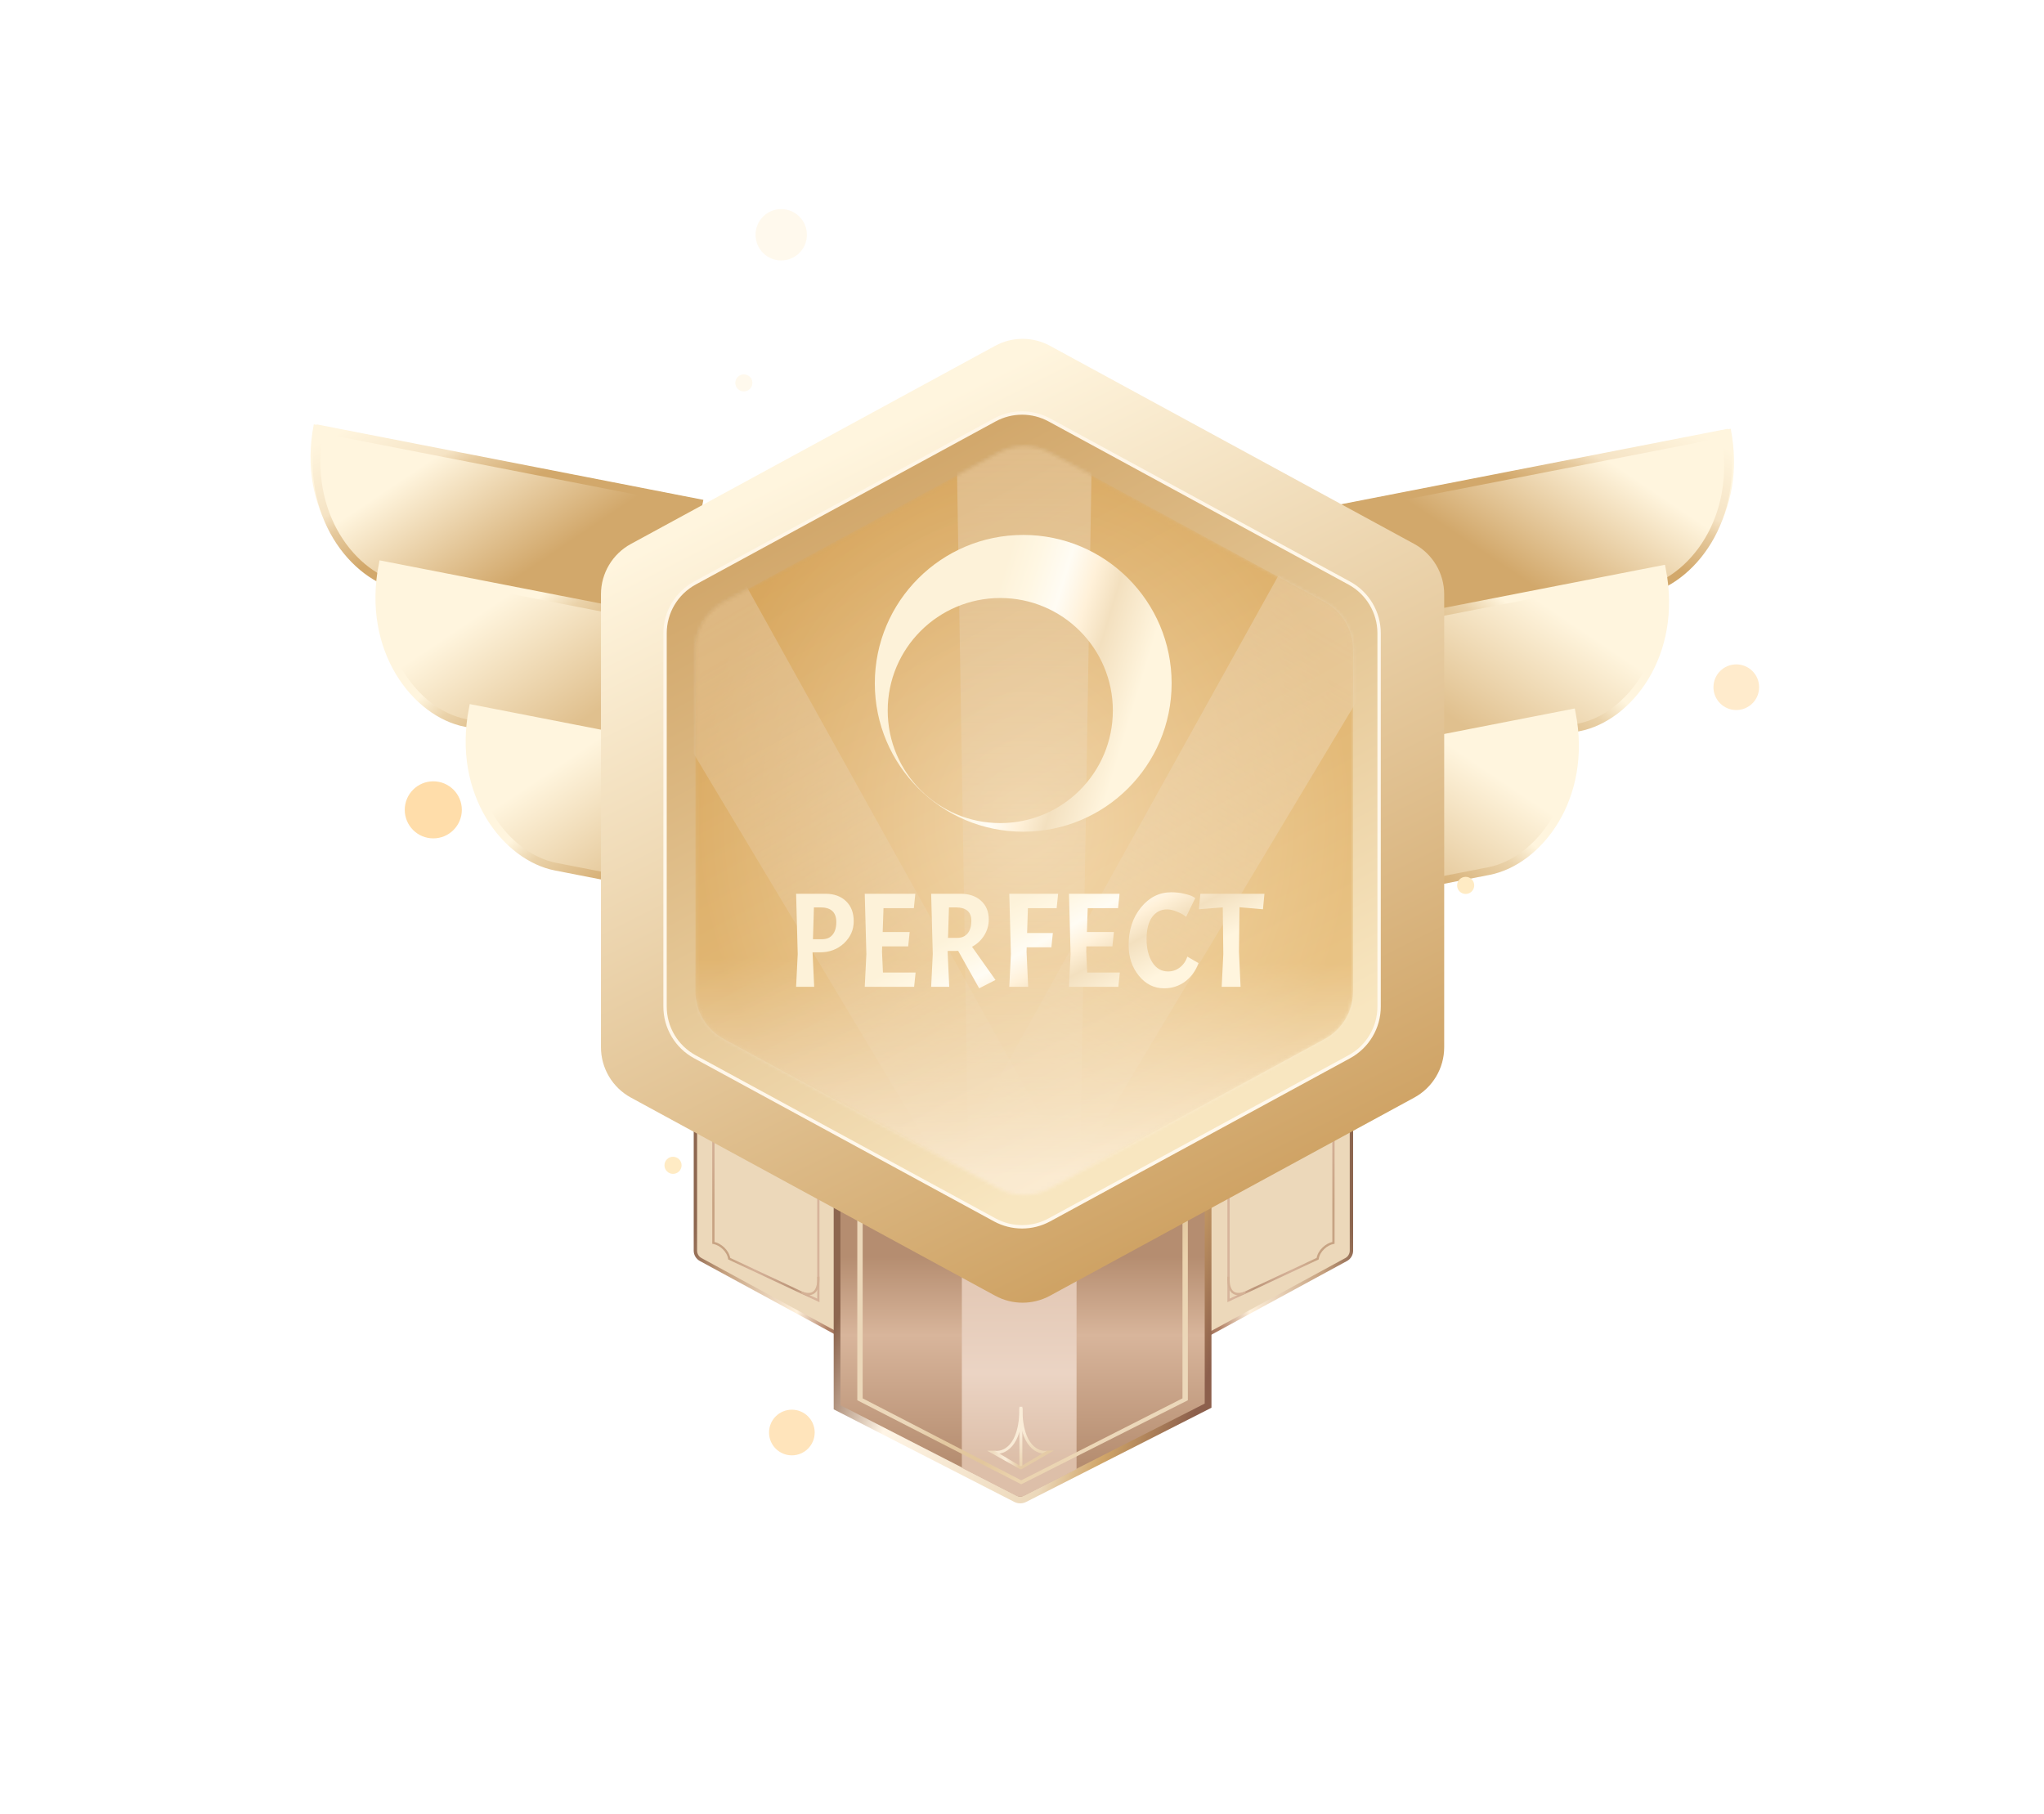 <svg width="606" height="538" viewBox="0 0 606 538" fill="none" xmlns="http://www.w3.org/2000/svg">
<g filter="url(#filter0_dd_1774_10)">
<path d="M200.445 182.738L208.357 142.209L93.034 119.695C88.089 145.026 103.029 163.72 117.579 166.561L200.445 182.738Z" fill="url(#paint0_linear_1774_10)"/>
<path d="M199.272 183.528L207.184 142.999L94.806 121.06C89.861 146.391 104.801 165.085 119.351 167.926L199.272 183.528Z" stroke="url(#paint1_linear_1774_10)" stroke-width="2.294"/>
<path d="M201.208 220.586L209.12 180.057L113.426 161.375C108.481 186.706 123.422 205.4 137.971 208.241L201.208 220.586Z" fill="url(#paint2_linear_1774_10)"/>
<path d="M201.208 220.586L209.12 180.057L113.426 161.375C108.481 186.706 123.422 205.4 137.971 208.241L201.208 220.586Z" stroke="url(#paint3_linear_1774_10)" stroke-width="2.294"/>
<path d="M227.949 263.205L235.861 222.676L140.168 203.994C135.222 229.325 150.163 248.019 164.713 250.86L227.949 263.205Z" fill="url(#paint4_linear_1774_10)"/>
<path d="M227.949 263.205L235.861 222.676L140.168 203.994C135.222 229.325 150.163 248.019 164.713 250.86L227.949 263.205Z" stroke="url(#paint5_linear_1774_10)" stroke-width="2.294"/>
<g filter="url(#filter1_d_1774_10)">
<path d="M206.172 364.716V276H257.672V394.5L207.739 367.352C206.774 366.827 206.172 365.816 206.172 364.716Z" fill="#ECD8BA"/>
<path d="M206.172 364.716V276H257.672V394.5L207.739 367.352C206.774 366.827 206.172 365.816 206.172 364.716Z" stroke="url(#paint6_linear_1774_10)"/>
</g>
<path fill-rule="evenodd" clip-rule="evenodd" d="M211.841 362.139V321H211.172V362.697L211.452 362.743C212.377 362.897 213.405 363.444 214.245 364.244C215.084 365.043 215.705 366.066 215.859 367.144L215.885 367.323L242.952 380V334.726H242.283V378.948L216.492 366.868C216.272 365.676 215.58 364.592 214.706 363.76C213.869 362.962 212.839 362.372 211.841 362.139Z" fill="url(#paint7_linear_1774_10)"/>
<path fill-rule="evenodd" clip-rule="evenodd" d="M242.246 376.499C242.967 375.279 243.008 373.549 242.952 372.432L242.284 372.465C242.34 373.578 242.281 375.126 241.67 376.159C241.374 376.659 240.954 377.028 240.351 377.179C239.737 377.334 238.889 377.274 237.722 376.82L237.479 377.443C238.721 377.926 239.718 378.028 240.514 377.828C241.321 377.626 241.876 377.125 242.246 376.499Z" fill="#D4B195"/>
<g filter="url(#filter2_d_1774_10)">
<path d="M400.672 364.716V276H349.172V394.5L399.105 367.352C400.071 366.827 400.672 365.816 400.672 364.716Z" fill="#ECD8BA"/>
<path d="M400.672 364.716V276H349.172V394.5L399.105 367.352C400.071 366.827 400.672 365.816 400.672 364.716Z" stroke="url(#paint8_linear_1774_10)"/>
</g>
<path fill-rule="evenodd" clip-rule="evenodd" d="M395.004 362.139V321H395.673V362.697L395.393 362.743C394.468 362.897 393.44 363.444 392.6 364.244C391.761 365.043 391.14 366.066 390.986 367.144L390.96 367.323L363.893 380V334.726H364.562V378.948L390.353 366.868C390.573 365.676 391.265 364.592 392.138 363.76C392.976 362.962 394.006 362.372 395.004 362.139Z" fill="url(#paint9_linear_1774_10)"/>
<path fill-rule="evenodd" clip-rule="evenodd" d="M364.599 376.499C363.878 375.279 363.836 373.549 363.892 372.432L364.561 372.465C364.505 373.578 364.564 375.126 365.175 376.159C365.471 376.659 365.89 377.028 366.494 377.179C367.108 377.334 367.956 377.274 369.123 376.82L369.365 377.443C368.124 377.926 367.127 378.028 366.331 377.828C365.524 377.626 364.969 377.125 364.599 376.499Z" fill="#D4B195"/>
<path d="M405.712 184.043L397.8 143.514L513.123 121C518.068 146.331 503.127 165.025 488.577 167.866L405.712 184.043Z" fill="url(#paint10_linear_1774_10)"/>
<path d="M406.885 184.833L398.973 144.304L511.351 122.365C516.296 147.696 501.356 166.39 486.806 169.23L406.885 184.833Z" stroke="url(#paint11_linear_1774_10)" stroke-width="2.294"/>
<path d="M404.949 221.891L397.037 181.362L492.73 162.68C497.676 188.011 482.735 206.705 468.185 209.545L404.949 221.891Z" fill="url(#paint12_linear_1774_10)"/>
<path d="M404.949 221.891L397.037 181.362L492.73 162.68C497.676 188.011 482.735 206.705 468.185 209.545L404.949 221.891Z" stroke="url(#paint13_linear_1774_10)" stroke-width="2.294"/>
<path d="M378.208 264.51L370.296 223.981L465.989 205.299C470.934 230.63 455.994 249.324 441.444 252.165L378.208 264.51Z" fill="url(#paint14_linear_1774_10)"/>
<path d="M378.208 264.51L370.296 223.981L465.989 205.299C470.934 230.63 455.994 249.324 441.444 252.165L378.208 264.51Z" stroke="url(#paint15_linear_1774_10)" stroke-width="2.294"/>
<g filter="url(#filter3_d_1774_10)">
<path d="M248.172 271H358.172V410.686L303.784 438.333C302.96 438.752 301.986 438.75 301.163 438.329L248.172 411.166V271Z" fill="url(#paint16_linear_1774_10)"/>
<path d="M248.172 271H358.172V410.686L303.784 438.333C302.96 438.752 301.986 438.75 301.163 438.329L248.172 411.166V271Z" stroke="url(#paint17_linear_1774_10)" stroke-width="2"/>
</g>
<path fill-rule="evenodd" clip-rule="evenodd" d="M319.172 429.511L303.784 437.333C302.96 437.752 301.986 437.75 301.163 437.329L285.172 429.132V327H319.172V429.511Z" fill="url(#paint18_linear_1774_10)"/>
<path fill-rule="evenodd" clip-rule="evenodd" d="M254.172 346H255.766V408.52L302.777 432.821L350.579 408.517V346H352.172V409.084L302.771 434L254.172 409.081V346Z" fill="url(#paint19_linear_1774_10)"/>
<path fill-rule="evenodd" clip-rule="evenodd" d="M303.105 411V429.143H302.235V411H303.105Z" fill="url(#paint20_linear_1774_10)"/>
<path fill-rule="evenodd" clip-rule="evenodd" d="M300.065 422.704C298.335 424.7 296.227 425.144 294.776 424.902L294.919 424.045C296.075 424.237 297.879 423.899 299.408 422.135C300.944 420.364 302.236 417.114 302.236 411.435H303.105C303.105 417.229 301.789 420.716 300.065 422.704Z" fill="url(#paint21_linear_1774_10)"/>
<path fill-rule="evenodd" clip-rule="evenodd" d="M305.276 422.704C307.006 424.7 309.114 425.144 310.565 424.902L310.422 424.045C309.266 424.237 307.462 423.899 305.932 422.135C304.397 420.364 303.105 417.114 303.105 411.435H302.236C302.236 417.229 303.552 420.716 305.276 422.704Z" fill="url(#paint22_linear_1774_10)"/>
<path fill-rule="evenodd" clip-rule="evenodd" d="M302.487 429.538L292.672 424.039L294.845 424.039L302.669 428.665L310.492 424H312.41L302.848 429.539C302.734 429.591 302.602 429.591 302.487 429.538Z" fill="url(#paint23_linear_1774_10)"/>
<g filter="url(#filter4_d_1774_10)">
<path d="M295.049 88.419L187.049 147.17C181.578 150.146 178.172 155.875 178.172 162.103L178.172 296.402C178.172 302.63 181.578 308.359 187.049 311.335L295.049 370.086C300.114 372.841 306.231 372.841 311.296 370.086L419.296 311.335C424.767 308.359 428.172 302.629 428.172 296.402L428.172 162.103C428.172 155.875 424.767 150.146 419.296 147.17L311.296 88.419C306.231 85.664 300.114 85.664 295.049 88.419Z" fill="url(#paint24_linear_1774_10)"/>
<path d="M294.929 110.403L206.015 158.771C200.565 161.736 197.172 167.444 197.172 173.648L197.172 284.352C197.172 290.556 200.565 296.264 206.015 299.229L294.929 347.597C299.976 350.343 306.069 350.343 311.116 347.597L400.03 299.229C405.48 296.264 408.873 290.556 408.873 284.352L408.873 173.648C408.873 167.444 405.48 161.736 400.03 158.771L311.116 110.403C306.069 107.657 299.976 107.657 294.929 110.403Z" fill="url(#paint25_linear_1774_10)"/>
<g filter="url(#filter5_f_1774_10)">
<path d="M294.929 110.403L206.015 158.771C200.565 161.736 197.172 167.444 197.172 173.648L197.172 284.352C197.172 290.556 200.565 296.264 206.015 299.229L294.929 347.597C299.976 350.343 306.069 350.343 311.116 347.597L400.03 299.229C405.48 296.264 408.873 290.556 408.873 284.352L408.873 173.648C408.873 167.444 405.48 161.736 400.03 158.771L311.116 110.403C306.069 107.657 299.976 107.657 294.929 110.403Z" stroke="url(#paint26_linear_1774_10)"/>
</g>
<g opacity="0.5">
<mask id="mask0_1774_10" style="mask-type:alpha" maskUnits="userSpaceOnUse" x="206" y="118" width="196" height="223">
<path d="M295.979 120.181L214.589 164.417C209.402 167.236 206.172 172.667 206.172 178.571L206.172 279.819C206.172 285.723 209.402 291.154 214.589 293.974L295.979 338.209C300.777 340.816 306.568 340.816 311.365 338.209L392.755 293.974C397.943 291.154 401.172 285.723 401.172 279.819L401.172 178.571C401.172 172.667 397.943 167.236 392.755 164.417L311.365 120.181C306.568 117.574 300.777 117.574 295.979 120.181Z" fill="#A6D3DE"/>
</mask>
<g mask="url(#mask0_1774_10)">
<path d="M295.979 120.181L214.589 164.417C209.402 167.236 206.172 172.667 206.172 178.571L206.172 279.819C206.172 285.723 209.402 291.154 214.589 293.974L295.979 338.209C300.777 340.816 306.568 340.816 311.365 338.209L392.755 293.974C397.943 291.154 401.172 285.723 401.172 279.819L401.172 178.571C401.172 172.667 397.943 167.236 392.755 164.417L311.365 120.181C306.568 117.574 300.777 117.574 295.979 120.181Z" fill="url(#paint27_radial_1774_10)"/>
<path opacity="0.5" d="M287.373 346.862L283.5 111.518H323.845L319.972 346.862H287.373Z" fill="url(#paint28_linear_1774_10)"/>
<path opacity="0.5" d="M286.854 344.775L165.828 142.896L200.767 122.724L315.085 328.475L286.854 344.775Z" fill="url(#paint29_linear_1774_10)"/>
<path opacity="0.5" d="M283.492 328.476L397.811 122.725L432.75 142.897L311.724 344.775L283.492 328.476Z" fill="url(#paint30_linear_1774_10)"/>
<rect x="206.172" y="215.742" width="195" height="126.638" fill="url(#paint31_linear_1774_10)"/>
<g filter="url(#filter6_i_1774_10)">
<path d="M295.979 120.181L214.589 164.417C209.402 167.236 206.172 172.667 206.172 178.571L206.172 279.819C206.172 285.723 209.402 291.154 214.589 293.974L295.979 338.209C300.777 340.816 306.568 340.816 311.365 338.209L392.755 293.974C397.943 291.154 401.172 285.723 401.172 279.819L401.172 178.571C401.172 172.667 397.943 167.236 392.755 164.417L311.365 120.181C306.568 117.574 300.777 117.574 295.979 120.181Z" fill="#6052B4" fill-opacity="0.01"/>
</g>
</g>
</g>
</g>
</g>
<g opacity="0.3" filter="url(#filter7_f_1774_10)">
<circle cx="231.615" cy="69.615" r="7.615" fill="#FFEBC4"/>
</g>
<g filter="url(#filter8_f_1774_10)">
<circle cx="199.538" cy="345.538" r="2.538" fill="#FFEBC4"/>
</g>
<g opacity="0.3" filter="url(#filter9_f_1774_10)">
<circle cx="220.538" cy="113.538" r="2.538" fill="#FFEBC4"/>
</g>
<g filter="url(#filter10_f_1774_10)">
<circle cx="434.538" cy="262.538" r="2.538" fill="#FFEBC4"/>
</g>
<g filter="url(#filter11_f_1774_10)">
<circle cx="128.461" cy="240.135" r="8.461" fill="#FFDDAA"/>
</g>
<g opacity="0.6" filter="url(#filter12_f_1774_10)">
<circle cx="514.769" cy="203.769" r="6.769" fill="#FFDDAA"/>
</g>
<g opacity="0.8" filter="url(#filter13_f_1774_10)">
<circle cx="234.769" cy="424.769" r="6.769" fill="#FFDDAA"/>
</g>
<g filter="url(#filter14_d_1774_10)">
<path fill-rule="evenodd" clip-rule="evenodd" d="M303 243C327.301 243 347 223.301 347 199C347 174.699 327.301 155 303 155C278.699 155 259 174.699 259 199C259 223.301 278.699 243 303 243ZM296.198 240.449C314.629 240.449 329.57 225.508 329.57 207.077C329.57 188.646 314.629 173.705 296.198 173.705C277.767 173.705 262.826 188.646 262.826 207.077C262.826 225.508 277.767 240.449 296.198 240.449Z" fill="url(#paint32_linear_1774_10)"/>
</g>
<g filter="url(#filter15_d_1774_10)">
<path d="M244.345 261.4C246.905 261.4 248.945 262.133 250.465 263.6C251.985 265.04 252.745 267.027 252.745 269.56C252.745 272.093 251.785 274.267 249.865 276.08C247.945 277.867 245.598 278.76 242.825 278.76H240.545L241.025 289H235.665L236.145 279.28L235.665 261.4H244.345ZM242.905 265.44H240.945L240.665 274.88H243.385C244.718 274.88 245.745 274.44 246.465 273.56C247.212 272.68 247.585 271.427 247.585 269.8C247.585 266.893 246.025 265.44 242.905 265.44ZM256.016 289L256.496 279.28L256.016 261.4H271.016L270.576 265.68H261.576L261.336 272.76H269.336L268.896 277H261.176L261.136 278.6L261.416 284.76H271.096L270.656 289H256.016ZM282.864 278.36H280.584V278.6L281.064 289H275.704L276.184 279.28L275.704 261.4H284.384C286.944 261.4 288.984 262.093 290.504 263.48C292.024 264.867 292.784 266.707 292.784 269C292.784 270.733 292.331 272.32 291.424 273.76C290.544 275.173 289.344 276.293 287.824 277.12L294.784 286.96L289.944 289.44L283.704 278.32C283.517 278.347 283.237 278.36 282.864 278.36ZM282.944 265.44H280.984L280.704 274.48H283.424C284.757 274.48 285.784 274.04 286.504 273.16C287.251 272.28 287.624 271.027 287.624 269.4C287.624 266.76 286.064 265.44 282.944 265.44ZM312.908 265.68H304.388L304.148 273.04H311.788L311.348 277.28H304.028L303.988 278.6L304.468 289H298.868L299.348 279.28L298.868 261.4H313.348L312.908 265.68ZM316.563 289L317.043 279.28L316.563 261.4H331.563L331.123 265.68H322.123L321.883 272.76H329.883L329.443 277H321.723L321.683 278.6L321.963 284.76H331.643L331.203 289H316.563ZM344.771 289.44C341.811 289.44 339.317 288.2 337.291 285.72C335.264 283.24 334.251 280.2 334.251 276.6C334.251 272.2 335.464 268.493 337.891 265.48C340.344 262.467 343.344 260.96 346.891 260.96C348.277 260.96 349.557 261.107 350.731 261.4C351.931 261.667 352.784 261.947 353.291 262.24L354.011 262.68L351.291 268.24C350.677 267.707 349.811 267.213 348.691 266.76C347.571 266.28 346.557 266.04 345.651 266.04C343.811 266.04 342.331 266.8 341.211 268.32C340.117 269.84 339.571 272.013 339.571 274.84C339.571 277.64 340.144 279.947 341.291 281.76C342.437 283.547 343.997 284.44 345.971 284.44C347.251 284.44 348.411 284.04 349.451 283.24C350.491 282.44 351.224 281.373 351.651 280.04L354.971 281.96C354.091 284.307 352.744 286.147 350.931 287.48C349.117 288.787 347.064 289.44 344.771 289.44ZM355.082 266L355.522 261.4H374.522L374.082 266L367.122 265.4L366.962 278.6L367.442 289H361.842L362.322 279.28L362.162 265.44L355.082 266Z" fill="url(#paint33_linear_1774_10)"/>
</g>
<defs>
<filter id="filter0_dd_1774_10" x="0.233" y="0.639" width="605.691" height="536.966" filterUnits="userSpaceOnUse" color-interpolation-filters="sRGB">
<feFlood flood-opacity="0" result="BackgroundImageFix"/>
<feColorMatrix in="SourceAlpha" type="matrix" values="0 0 0 0 0 0 0 0 0 0 0 0 0 0 0 0 0 0 127 0" result="hardAlpha"/>
<feOffset/>
<feGaussianBlur stdDeviation="15.306"/>
<feColorMatrix type="matrix" values="0 0 0 0 0.992 0 0 0 0 0.802 0 0 0 0 0.516 0 0 0 1 0"/>
<feBlend mode="normal" in2="BackgroundImageFix" result="effect1_dropShadow_1774_10"/>
<feColorMatrix in="SourceAlpha" type="matrix" values="0 0 0 0 0 0 0 0 0 0 0 0 0 0 0 0 0 0 127 0" result="hardAlpha"/>
<feOffset dy="6.122"/>
<feGaussianBlur stdDeviation="45.918"/>
<feColorMatrix type="matrix" values="0 0 0 0 1 0 0 0 0 0.723 0 0 0 0 0.467 0 0 0 0.6 0"/>
<feBlend mode="normal" in2="effect1_dropShadow_1774_10" result="effect2_dropShadow_1774_10"/>
<feBlend mode="normal" in="SourceGraphic" in2="effect2_dropShadow_1774_10" result="shape"/>
</filter>
<filter id="filter1_d_1774_10" x="197.672" y="267.5" width="68.5" height="135.841" filterUnits="userSpaceOnUse" color-interpolation-filters="sRGB">
<feFlood flood-opacity="0" result="BackgroundImageFix"/>
<feColorMatrix in="SourceAlpha" type="matrix" values="0 0 0 0 0 0 0 0 0 0 0 0 0 0 0 0 0 0 127 0" result="hardAlpha"/>
<feOffset/>
<feGaussianBlur stdDeviation="4"/>
<feColorMatrix type="matrix" values="0 0 0 0 0.7 0 0 0 0 0.562 0 0 0 0 0.324 0 0 0 0.78 0"/>
<feBlend mode="normal" in2="BackgroundImageFix" result="effect1_dropShadow_1774_10"/>
<feBlend mode="normal" in="SourceGraphic" in2="effect1_dropShadow_1774_10" result="shape"/>
</filter>
<filter id="filter2_d_1774_10" x="340.672" y="267.5" width="68.5" height="135.841" filterUnits="userSpaceOnUse" color-interpolation-filters="sRGB">
<feFlood flood-opacity="0" result="BackgroundImageFix"/>
<feColorMatrix in="SourceAlpha" type="matrix" values="0 0 0 0 0 0 0 0 0 0 0 0 0 0 0 0 0 0 127 0" result="hardAlpha"/>
<feOffset/>
<feGaussianBlur stdDeviation="4"/>
<feColorMatrix type="matrix" values="0 0 0 0 0.7 0 0 0 0 0.562 0 0 0 0 0.324 0 0 0 0.78 0"/>
<feBlend mode="normal" in2="BackgroundImageFix" result="effect1_dropShadow_1774_10"/>
<feBlend mode="normal" in="SourceGraphic" in2="effect1_dropShadow_1774_10" result="shape"/>
</filter>
<filter id="filter3_d_1774_10" x="239.172" y="262" width="128" height="185.646" filterUnits="userSpaceOnUse" color-interpolation-filters="sRGB">
<feFlood flood-opacity="0" result="BackgroundImageFix"/>
<feColorMatrix in="SourceAlpha" type="matrix" values="0 0 0 0 0 0 0 0 0 0 0 0 0 0 0 0 0 0 127 0" result="hardAlpha"/>
<feOffset/>
<feGaussianBlur stdDeviation="4"/>
<feColorMatrix type="matrix" values="0 0 0 0 0.7 0 0 0 0 0.562 0 0 0 0 0.324 0 0 0 0.78 0"/>
<feBlend mode="normal" in2="BackgroundImageFix" result="effect1_dropShadow_1774_10"/>
<feBlend mode="normal" in="SourceGraphic" in2="effect1_dropShadow_1774_10" result="shape"/>
</filter>
<filter id="filter4_d_1774_10" x="172.172" y="86.353" width="262" height="299.8" filterUnits="userSpaceOnUse" color-interpolation-filters="sRGB">
<feFlood flood-opacity="0" result="BackgroundImageFix"/>
<feColorMatrix in="SourceAlpha" type="matrix" values="0 0 0 0 0 0 0 0 0 0 0 0 0 0 0 0 0 0 127 0" result="hardAlpha"/>
<feOffset dy="8"/>
<feGaussianBlur stdDeviation="3"/>
<feColorMatrix type="matrix" values="0 0 0 0 0.438 0 0 0 0 0.287 0 0 0 0 0.111 0 0 0 0.6 0"/>
<feBlend mode="normal" in2="BackgroundImageFix" result="effect1_dropShadow_1774_10"/>
<feBlend mode="normal" in="SourceGraphic" in2="effect1_dropShadow_1774_10" result="shape"/>
</filter>
<filter id="filter5_f_1774_10" x="196.372" y="107.544" width="213.3" height="242.913" filterUnits="userSpaceOnUse" color-interpolation-filters="sRGB">
<feFlood flood-opacity="0" result="BackgroundImageFix"/>
<feBlend mode="normal" in="SourceGraphic" in2="BackgroundImageFix" result="shape"/>
<feGaussianBlur stdDeviation="0.15" result="effect1_foregroundBlur_1774_10"/>
</filter>
<filter id="filter6_i_1774_10" x="206.172" y="118.226" width="195" height="221.939" filterUnits="userSpaceOnUse" color-interpolation-filters="sRGB">
<feFlood flood-opacity="0" result="BackgroundImageFix"/>
<feBlend mode="normal" in="SourceGraphic" in2="BackgroundImageFix" result="shape"/>
<feColorMatrix in="SourceAlpha" type="matrix" values="0 0 0 0 0 0 0 0 0 0 0 0 0 0 0 0 0 0 127 0" result="hardAlpha"/>
<feOffset/>
<feGaussianBlur stdDeviation="6.724"/>
<feComposite in2="hardAlpha" operator="arithmetic" k2="-1" k3="1"/>
<feColorMatrix type="matrix" values="0 0 0 0 0.458 0 0 0 0 0.257 0 0 0 0 0.071 0 0 0 1 0"/>
<feBlend mode="normal" in2="shape" result="effect1_innerShadow_1774_10"/>
</filter>
<filter id="filter7_f_1774_10" x="203.694" y="41.694" width="55.841" height="55.841" filterUnits="userSpaceOnUse" color-interpolation-filters="sRGB">
<feFlood flood-opacity="0" result="BackgroundImageFix"/>
<feBlend mode="normal" in="SourceGraphic" in2="BackgroundImageFix" result="shape"/>
<feGaussianBlur stdDeviation="10.153" result="effect1_foregroundBlur_1774_10"/>
</filter>
<filter id="filter8_f_1774_10" x="195.308" y="341.308" width="8.461" height="8.46" filterUnits="userSpaceOnUse" color-interpolation-filters="sRGB">
<feFlood flood-opacity="0" result="BackgroundImageFix"/>
<feBlend mode="normal" in="SourceGraphic" in2="BackgroundImageFix" result="shape"/>
<feGaussianBlur stdDeviation="0.846" result="effect1_foregroundBlur_1774_10"/>
</filter>
<filter id="filter9_f_1774_10" x="210" y="103" width="21.077" height="21.076" filterUnits="userSpaceOnUse" color-interpolation-filters="sRGB">
<feFlood flood-opacity="0" result="BackgroundImageFix"/>
<feBlend mode="normal" in="SourceGraphic" in2="BackgroundImageFix" result="shape"/>
<feGaussianBlur stdDeviation="4" result="effect1_foregroundBlur_1774_10"/>
</filter>
<filter id="filter10_f_1774_10" x="426" y="254" width="17.077" height="17.076" filterUnits="userSpaceOnUse" color-interpolation-filters="sRGB">
<feFlood flood-opacity="0" result="BackgroundImageFix"/>
<feBlend mode="normal" in="SourceGraphic" in2="BackgroundImageFix" result="shape"/>
<feGaussianBlur stdDeviation="3" result="effect1_foregroundBlur_1774_10"/>
</filter>
<filter id="filter11_f_1774_10" x="100" y="211.674" width="56.921" height="56.922" filterUnits="userSpaceOnUse" color-interpolation-filters="sRGB">
<feFlood flood-opacity="0" result="BackgroundImageFix"/>
<feBlend mode="normal" in="SourceGraphic" in2="BackgroundImageFix" result="shape"/>
<feGaussianBlur stdDeviation="10" result="effect1_foregroundBlur_1774_10"/>
</filter>
<filter id="filter12_f_1774_10" x="491.079" y="180.079" width="47.38" height="47.38" filterUnits="userSpaceOnUse" color-interpolation-filters="sRGB">
<feFlood flood-opacity="0" result="BackgroundImageFix"/>
<feBlend mode="normal" in="SourceGraphic" in2="BackgroundImageFix" result="shape"/>
<feGaussianBlur stdDeviation="8.461" result="effect1_foregroundBlur_1774_10"/>
</filter>
<filter id="filter13_f_1774_10" x="211.079" y="401.079" width="47.38" height="47.38" filterUnits="userSpaceOnUse" color-interpolation-filters="sRGB">
<feFlood flood-opacity="0" result="BackgroundImageFix"/>
<feBlend mode="normal" in="SourceGraphic" in2="BackgroundImageFix" result="shape"/>
<feGaussianBlur stdDeviation="8.461" result="effect1_foregroundBlur_1774_10"/>
</filter>
<filter id="filter14_d_1774_10" x="252.129" y="151.384" width="102.466" height="102.466" filterUnits="userSpaceOnUse" color-interpolation-filters="sRGB">
<feFlood flood-opacity="0" result="BackgroundImageFix"/>
<feColorMatrix in="SourceAlpha" type="matrix" values="0 0 0 0 0 0 0 0 0 0 0 0 0 0 0 0 0 0 127 0" result="hardAlpha"/>
<feOffset dx="0.362" dy="3.616"/>
<feGaussianBlur stdDeviation="3.616"/>
<feColorMatrix type="matrix" values="0 0 0 0 0.796 0 0 0 0 0.52 0 0 0 0 0.196 0 0 0 0.42 0"/>
<feBlend mode="normal" in2="BackgroundImageFix" result="effect1_dropShadow_1774_10"/>
<feBlend mode="normal" in="SourceGraphic" in2="effect1_dropShadow_1774_10" result="shape"/>
</filter>
<filter id="filter15_d_1774_10" x="228.794" y="257.344" width="153.323" height="42.946" filterUnits="userSpaceOnUse" color-interpolation-filters="sRGB">
<feFlood flood-opacity="0" result="BackgroundImageFix"/>
<feColorMatrix in="SourceAlpha" type="matrix" values="0 0 0 0 0 0 0 0 0 0 0 0 0 0 0 0 0 0 127 0" result="hardAlpha"/>
<feOffset dx="0.362" dy="3.616"/>
<feGaussianBlur stdDeviation="3.616"/>
<feColorMatrix type="matrix" values="0 0 0 0 0.796 0 0 0 0 0.52 0 0 0 0 0.196 0 0 0 0.42 0"/>
<feBlend mode="normal" in2="BackgroundImageFix" result="effect1_dropShadow_1774_10"/>
<feBlend mode="normal" in="SourceGraphic" in2="effect1_dropShadow_1774_10" result="shape"/>
</filter>
<linearGradient id="paint0_linear_1774_10" x1="143.664" y1="171.653" x2="116.03" y2="130.613" gradientUnits="userSpaceOnUse">
<stop stop-color="#D2A86B"/>
<stop offset="0.875" stop-color="#FFF5DE"/>
</linearGradient>
<linearGradient id="paint1_linear_1774_10" x1="100.435" y1="122.159" x2="125.171" y2="169.062" gradientUnits="userSpaceOnUse">
<stop stop-color="#FFF5DE"/>
<stop offset="0.379" stop-color="#F5E3C4"/>
<stop offset="0.481" stop-color="#E6CA9E"/>
<stop offset="0.729" stop-color="#D2A86B"/>
</linearGradient>
<linearGradient id="paint2_linear_1774_10" x1="164.056" y1="213.333" x2="136.422" y2="172.293" gradientUnits="userSpaceOnUse">
<stop stop-color="#E0C08E"/>
<stop offset="0.875" stop-color="#FFF5DE"/>
</linearGradient>
<linearGradient id="paint3_linear_1774_10" x1="119.055" y1="162.474" x2="174.672" y2="228.5" gradientUnits="userSpaceOnUse">
<stop stop-color="#FFF5DE"/>
<stop offset="0.379" stop-color="#FFF5DE"/>
<stop offset="0.481" stop-color="#EAD2A9"/>
<stop offset="0.729" stop-color="#D2A86B"/>
</linearGradient>
<linearGradient id="paint4_linear_1774_10" x1="190.797" y1="255.952" x2="163.164" y2="214.912" gradientUnits="userSpaceOnUse">
<stop stop-color="#E0C08E"/>
<stop offset="0.875" stop-color="#FFF5DE"/>
</linearGradient>
<linearGradient id="paint5_linear_1774_10" x1="145.797" y1="205.093" x2="201.414" y2="271.119" gradientUnits="userSpaceOnUse">
<stop stop-color="#FFF5DE"/>
<stop offset="0.379" stop-color="#FFF5DE"/>
<stop offset="0.481" stop-color="#EAD2A9"/>
<stop offset="0.729" stop-color="#D2A86B"/>
</linearGradient>
<linearGradient id="paint6_linear_1774_10" x1="206.172" y1="356.763" x2="259.046" y2="368.71" gradientUnits="userSpaceOnUse">
<stop stop-color="#8D664F"/>
<stop offset="0.209" stop-color="#C49F7D"/>
<stop offset="0.648" stop-color="#FFF1DC"/>
<stop offset="0.828" stop-color="#B38368"/>
<stop offset="0.972" stop-color="#8C5F4C"/>
</linearGradient>
<linearGradient id="paint7_linear_1774_10" x1="212.672" y1="355" x2="231.798" y2="349.298" gradientUnits="userSpaceOnUse">
<stop stop-color="#C7A383"/>
<stop offset="0.31" stop-color="#D5B198"/>
<stop offset="0.524" stop-color="#CBA68C"/>
<stop offset="0.772" stop-color="#BB9478"/>
<stop offset="1" stop-color="#D7B49B"/>
</linearGradient>
<linearGradient id="paint8_linear_1774_10" x1="400.672" y1="356.763" x2="347.799" y2="368.71" gradientUnits="userSpaceOnUse">
<stop stop-color="#8D664F"/>
<stop offset="0.209" stop-color="#C49F7D"/>
<stop offset="0.648" stop-color="#FFF1DC"/>
<stop offset="0.828" stop-color="#B38368"/>
<stop offset="0.972" stop-color="#8C5F4C"/>
</linearGradient>
<linearGradient id="paint9_linear_1774_10" x1="394.173" y1="355" x2="375.047" y2="349.298" gradientUnits="userSpaceOnUse">
<stop stop-color="#C7A383"/>
<stop offset="0.31" stop-color="#D5B198"/>
<stop offset="0.524" stop-color="#CBA68C"/>
<stop offset="0.772" stop-color="#BB9478"/>
<stop offset="1" stop-color="#D7B49B"/>
</linearGradient>
<linearGradient id="paint10_linear_1774_10" x1="462.493" y1="172.958" x2="490.127" y2="131.917" gradientUnits="userSpaceOnUse">
<stop stop-color="#D2A86B"/>
<stop offset="0.875" stop-color="#FFF5DE"/>
</linearGradient>
<linearGradient id="paint11_linear_1774_10" x1="505.722" y1="123.464" x2="480.986" y2="170.367" gradientUnits="userSpaceOnUse">
<stop stop-color="#FFF5DE"/>
<stop offset="0.379" stop-color="#F5E3C4"/>
<stop offset="0.481" stop-color="#E6CA9E"/>
<stop offset="0.729" stop-color="#D2A86B"/>
</linearGradient>
<linearGradient id="paint12_linear_1774_10" x1="442.101" y1="214.638" x2="469.734" y2="173.597" gradientUnits="userSpaceOnUse">
<stop stop-color="#E0C08E"/>
<stop offset="0.875" stop-color="#FFF5DE"/>
</linearGradient>
<linearGradient id="paint13_linear_1774_10" x1="487.101" y1="163.779" x2="431.484" y2="229.805" gradientUnits="userSpaceOnUse">
<stop stop-color="#FFF5DE"/>
<stop offset="0.379" stop-color="#FFF5DE"/>
<stop offset="0.481" stop-color="#EAD2A9"/>
<stop offset="0.729" stop-color="#D2A86B"/>
</linearGradient>
<linearGradient id="paint14_linear_1774_10" x1="415.36" y1="257.257" x2="442.993" y2="216.216" gradientUnits="userSpaceOnUse">
<stop stop-color="#E0C08E"/>
<stop offset="0.875" stop-color="#FFF5DE"/>
</linearGradient>
<linearGradient id="paint15_linear_1774_10" x1="460.36" y1="206.398" x2="404.743" y2="272.424" gradientUnits="userSpaceOnUse">
<stop stop-color="#FFF5DE"/>
<stop offset="0.379" stop-color="#FFF5DE"/>
<stop offset="0.481" stop-color="#EAD2A9"/>
<stop offset="0.729" stop-color="#D2A86B"/>
</linearGradient>
<linearGradient id="paint16_linear_1774_10" x1="303.172" y1="345" x2="303.172" y2="439" gradientUnits="userSpaceOnUse">
<stop stop-color="#B58D70"/>
<stop offset="0.229" stop-color="#B58D70"/>
<stop offset="0.477" stop-color="#D8B59B"/>
<stop offset="0.883" stop-color="#B58D70"/>
<stop offset="1" stop-color="#B58D70"/>
</linearGradient>
<linearGradient id="paint17_linear_1774_10" x1="248.172" y1="385.5" x2="354.545" y2="421.71" gradientUnits="userSpaceOnUse">
<stop stop-color="#8D664F"/>
<stop offset="0.209" stop-color="#FFF5E6"/>
<stop offset="0.648" stop-color="#ECD8BA"/>
<stop offset="0.78" stop-color="#D0A568"/>
<stop offset="0.972" stop-color="#8C5F4C"/>
</linearGradient>
<linearGradient id="paint18_linear_1774_10" x1="302.172" y1="327" x2="302.172" y2="437.646" gradientUnits="userSpaceOnUse">
<stop stop-color="#DDBFA9"/>
<stop offset="0.222" stop-color="#DDBFA9"/>
<stop offset="0.67" stop-color="#EBD4C4"/>
<stop offset="0.899" stop-color="#DDBFA9"/>
<stop offset="1" stop-color="#DDBFA9"/>
</linearGradient>
<linearGradient id="paint19_linear_1774_10" x1="347.548" y1="398.339" x2="307.42" y2="367.246" gradientUnits="userSpaceOnUse">
<stop stop-color="#ECD8BA"/>
<stop offset="0.31" stop-color="#EBD3AE"/>
<stop offset="0.524" stop-color="#E2C69C"/>
<stop offset="0.772" stop-color="#E3C8A0"/>
<stop offset="1" stop-color="#ECD8BA"/>
</linearGradient>
<linearGradient id="paint20_linear_1774_10" x1="302.67" y1="411" x2="302.67" y2="427.95" gradientUnits="userSpaceOnUse">
<stop stop-color="#FAECD8"/>
<stop offset="0.492" stop-color="#F9EBD7"/>
<stop offset="1" stop-color="#ECD5B4"/>
</linearGradient>
<linearGradient id="paint21_linear_1774_10" x1="298.941" y1="411.435" x2="298.941" y2="424.962" gradientUnits="userSpaceOnUse">
<stop stop-color="#F9EBD7"/>
<stop offset="0.479" stop-color="#FAEDD9"/>
<stop offset="1" stop-color="#F8E9D4"/>
</linearGradient>
<linearGradient id="paint22_linear_1774_10" x1="306.4" y1="411.435" x2="306.4" y2="424.962" gradientUnits="userSpaceOnUse">
<stop stop-color="#FAEDD8"/>
<stop offset="0.479" stop-color="#FAECD8"/>
<stop offset="1" stop-color="#EAD4B2"/>
</linearGradient>
<linearGradient id="paint23_linear_1774_10" x1="301.617" y1="425.907" x2="290.341" y2="427.242" gradientUnits="userSpaceOnUse">
<stop stop-color="#E5CBA6"/>
<stop offset="0.31" stop-color="#FAEDDA"/>
<stop offset="0.524" stop-color="#F3E2C9"/>
<stop offset="0.614" stop-color="#EFDCC0"/>
<stop offset="1" stop-color="#EFDCC0"/>
</linearGradient>
<linearGradient id="paint24_linear_1774_10" x1="250.672" y1="119" x2="363.172" y2="342.5" gradientUnits="userSpaceOnUse">
<stop stop-color="#FFF5DE"/>
<stop offset="1" stop-color="#CFA365"/>
</linearGradient>
<linearGradient id="paint25_linear_1774_10" x1="249.672" y1="137.5" x2="346.672" y2="316.5" gradientUnits="userSpaceOnUse">
<stop stop-color="#D2A86C"/>
<stop offset="1" stop-color="#F8E6C0"/>
</linearGradient>
<linearGradient id="paint26_linear_1774_10" x1="260.172" y1="131" x2="364.672" y2="319" gradientUnits="userSpaceOnUse">
<stop stop-color="#FFF6E7"/>
<stop offset="1" stop-color="#FFF8EC"/>
</linearGradient>
<radialGradient id="paint27_radial_1774_10" cx="0" cy="0" r="1" gradientUnits="userSpaceOnUse" gradientTransform="translate(303.672 229.195) rotate(90) scale(113.195 97.5)">
<stop stop-color="#FFE4BA"/>
<stop offset="1" stop-color="#DEA44D"/>
</radialGradient>
<linearGradient id="paint28_linear_1774_10" x1="303.672" y1="111.518" x2="303.672" y2="346.862" gradientUnits="userSpaceOnUse">
<stop stop-color="white"/>
<stop offset="1" stop-color="#F2EDED" stop-opacity="0"/>
</linearGradient>
<linearGradient id="paint29_linear_1774_10" x1="183.297" y1="132.81" x2="300.97" y2="336.625" gradientUnits="userSpaceOnUse">
<stop stop-color="white"/>
<stop offset="1" stop-color="#F2EDED" stop-opacity="0"/>
</linearGradient>
<linearGradient id="paint30_linear_1774_10" x1="415.28" y1="132.811" x2="297.608" y2="336.625" gradientUnits="userSpaceOnUse">
<stop stop-color="white"/>
<stop offset="1" stop-color="#F2EDED" stop-opacity="0"/>
</linearGradient>
<linearGradient id="paint31_linear_1774_10" x1="303.672" y1="270.656" x2="303.084" y2="334.534" gradientUnits="userSpaceOnUse">
<stop stop-color="white" stop-opacity="0"/>
<stop offset="1" stop-color="#FFF1E3"/>
</linearGradient>
<linearGradient id="paint32_linear_1774_10" x1="296.03" y1="132.941" x2="356.342" y2="151.271" gradientUnits="userSpaceOnUse">
<stop offset="0.169" stop-color="#FDF2D9"/>
<stop offset="0.305" stop-color="#FFF7E3"/>
<stop offset="0.452" stop-color="#FFFCF4"/>
<stop offset="0.581" stop-color="#FFF1D9"/>
<stop offset="0.706" stop-color="#F3E0BF"/>
<stop offset="0.941" stop-color="#FFF5DE"/>
</linearGradient>
<linearGradient id="paint33_linear_1774_10" x1="292.174" y1="257.984" x2="317.193" y2="303.289" gradientUnits="userSpaceOnUse">
<stop offset="0.169" stop-color="#FDF2D9"/>
<stop offset="0.305" stop-color="#FFF7E3"/>
<stop offset="0.452" stop-color="#FFFCF4"/>
<stop offset="0.581" stop-color="#FFF1D9"/>
<stop offset="0.706" stop-color="#F3E0BF"/>
<stop offset="0.941" stop-color="#FFF5DE"/>
</linearGradient>
</defs>
</svg>
